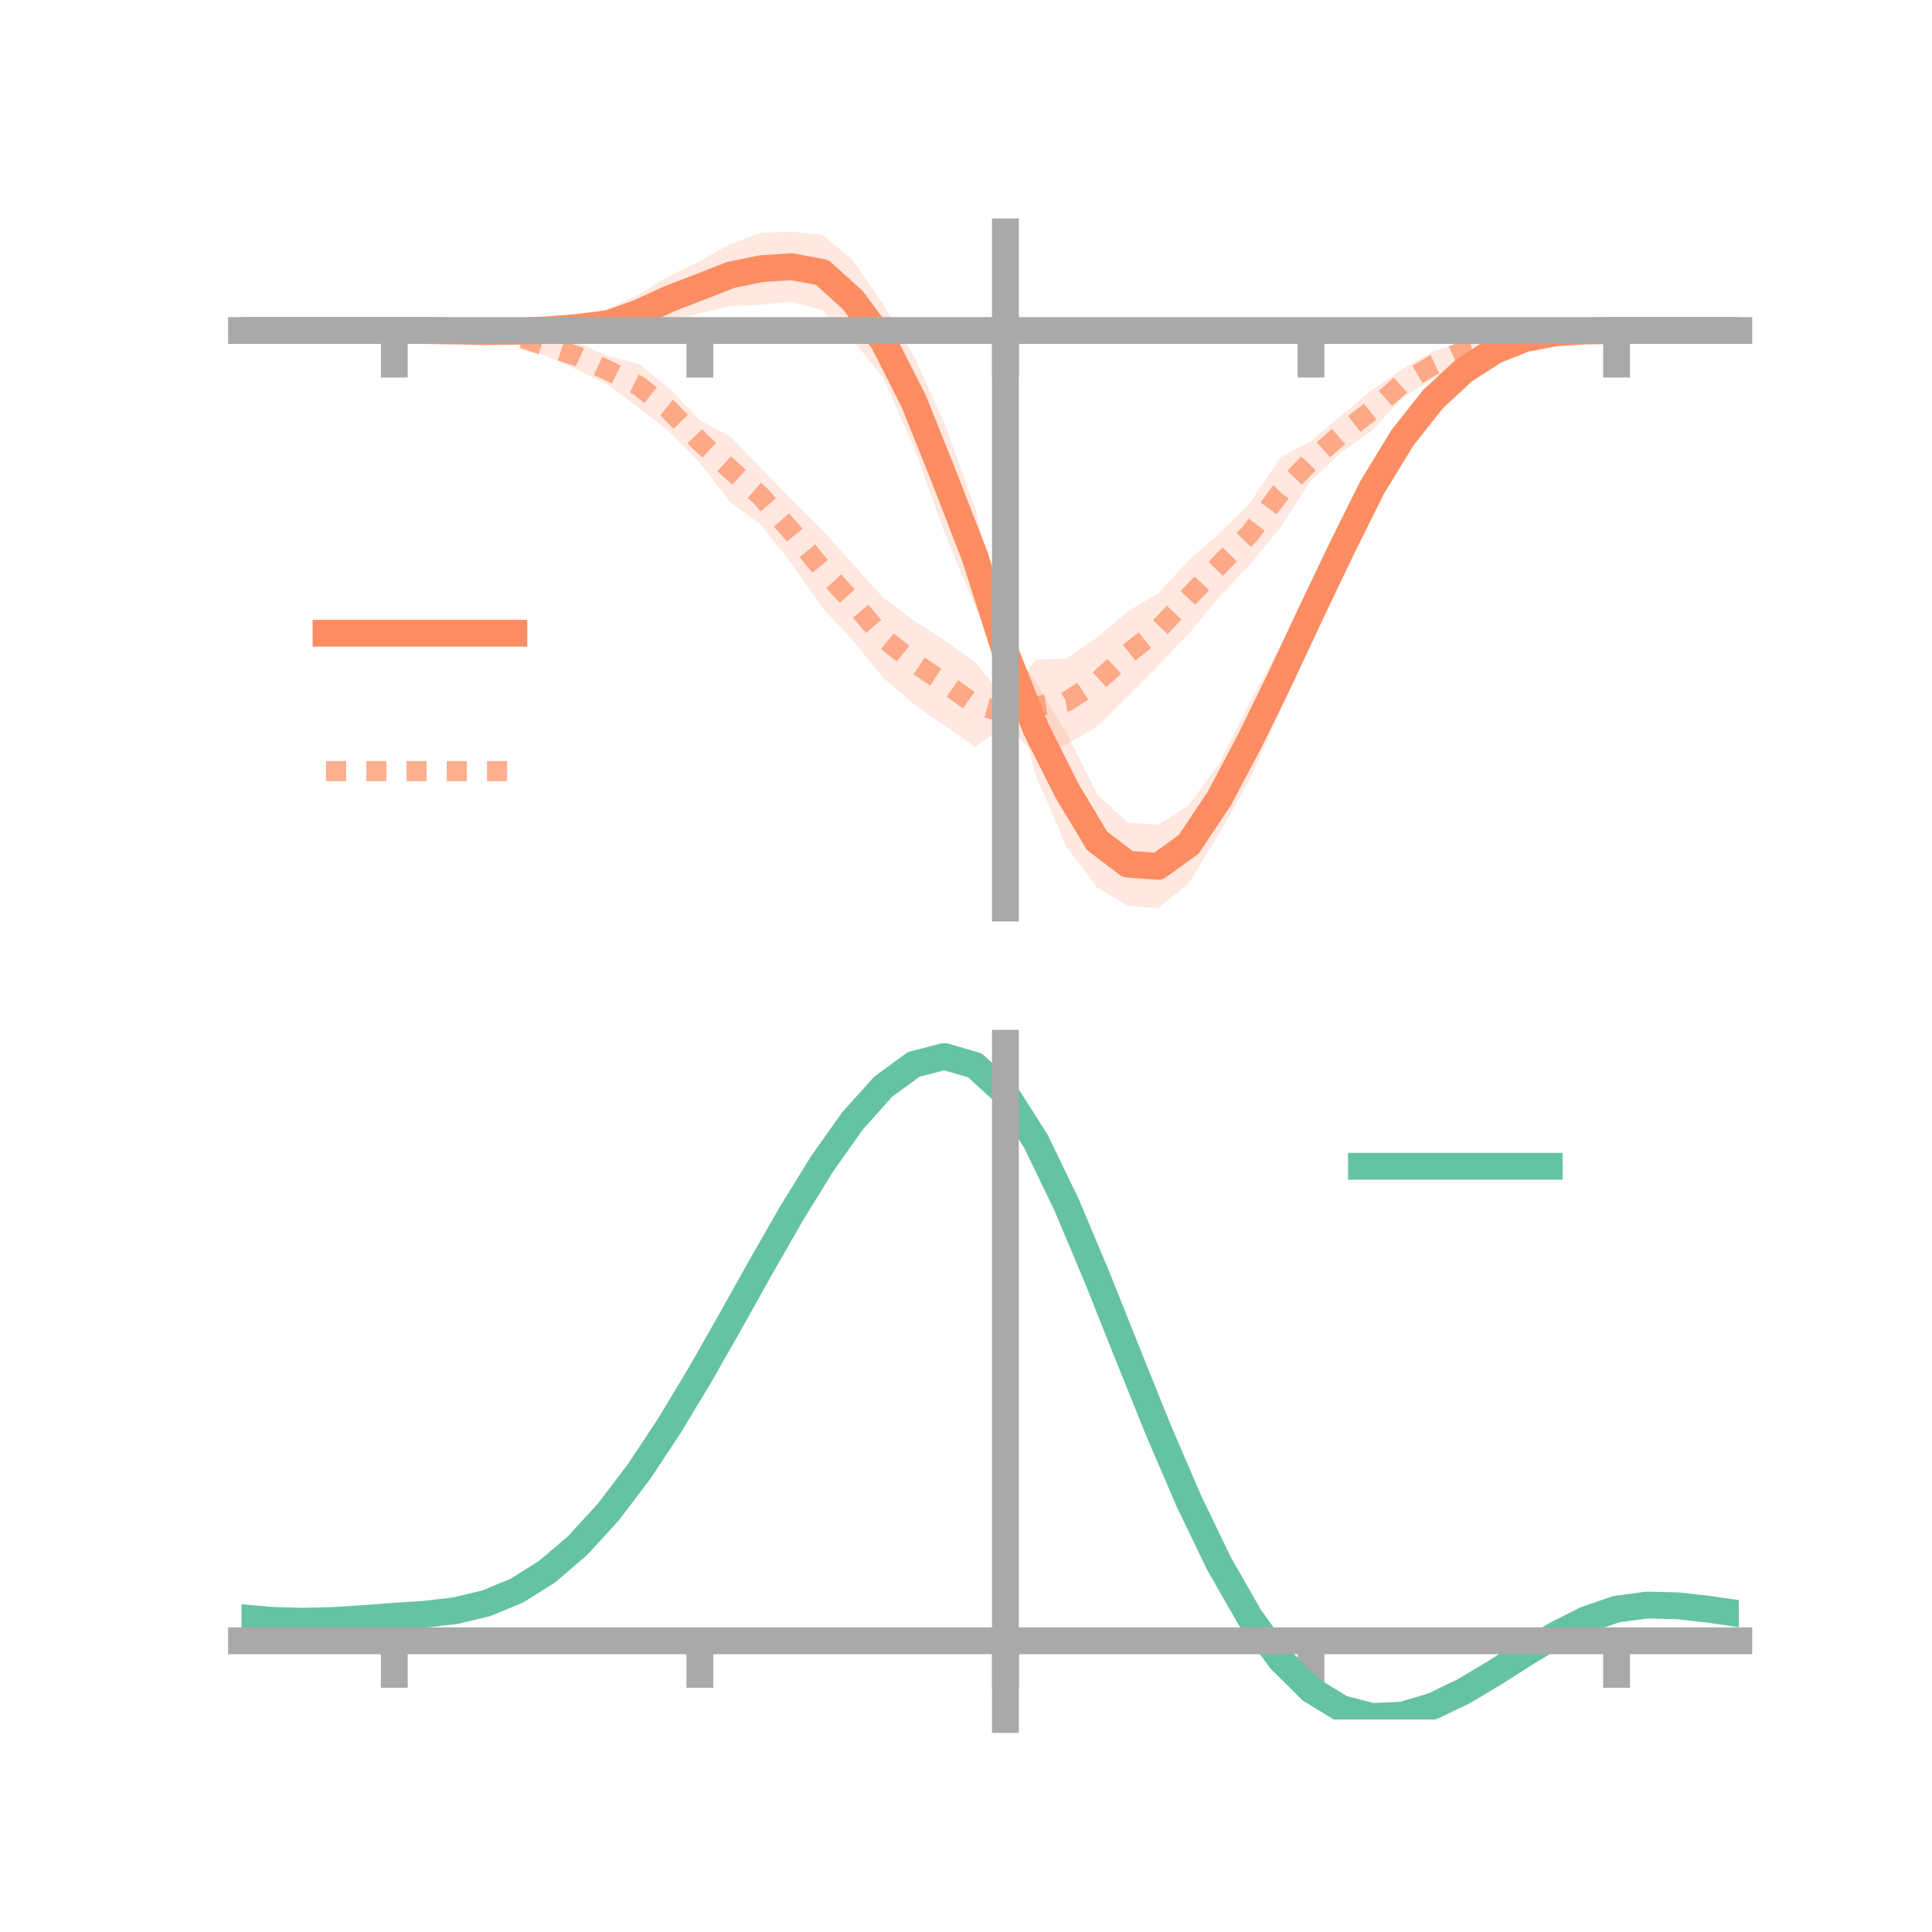 <?xml version="1.0" encoding="utf-8" standalone="no"?>
<!DOCTYPE svg PUBLIC "-//W3C//DTD SVG 1.1//EN"
  "http://www.w3.org/Graphics/SVG/1.1/DTD/svg11.dtd">
<!-- Created with matplotlib (https://matplotlib.org/) -->
<svg height="144pt" version="1.1" viewBox="0 0 144 144" width="144pt" xmlns="http://www.w3.org/2000/svg" xmlns:xlink="http://www.w3.org/1999/xlink">
 <defs>
  <style type="text/css">*{stroke-linecap:butt;stroke-linejoin:round;}</style>
 </defs>
 <g id="figure_1">
  <g id="patch_1">
   <path d="M 0 144 
L 144 144 
L 144 0 
L 0 0 
z
" style="fill:none;"/>
  </g>
  <g id="axes_1">
   <g id="patch_2">
    <path d="M 18 67.68 
L 129.6 67.68 
L 129.6 17.28 
L 18 17.28 
z
" style="fill:none;"/>
   </g>
   <g id="PolyCollection_1">
    <path clip-path="url(#pf4c47cf96d)" d="M 18 24.634 
L 18 24.634 
L 20.278 24.634 
L 22.555 24.634 
L 24.833 24.634 
L 27.11 24.634 
L 29.388 24.634 
L 31.665 24.57 
L 33.943 24.505 
L 36.22 24.398 
L 38.498 24.185 
L 40.776 23.863 
L 43.053 23.49 
L 45.331 23.037 
L 47.608 21.935 
L 49.886 20.573 
L 52.163 19.442 
L 54.441 18.193 
L 56.718 17.336 
L 58.996 17.28 
L 61.273 17.485 
L 63.551 19.364 
L 65.829 22.69 
L 68.106 26.506 
L 70.384 31.551 
L 72.661 37.779 
L 74.939 47.47 
L 77.216 50.876 
L 79.494 54.643 
L 81.771 59.196 
L 84.049 61.31 
L 86.327 61.466 
L 88.604 60.013 
L 90.882 56.921 
L 93.159 52.342 
L 95.437 48.133 
L 97.714 43.586 
L 99.992 39.084 
L 102.269 34.898 
L 104.547 31.373 
L 106.824 28.809 
L 109.102 26.877 
L 111.38 25.618 
L 113.657 24.915 
L 115.935 24.646 
L 118.212 24.596 
L 120.49 24.634 
L 122.767 24.634 
L 125.045 24.634 
L 127.322 24.634 
L 129.6 24.634 
L 129.6 24.634 
L 129.6 24.634 
L 127.322 24.634 
L 125.045 24.634 
L 122.767 24.634 
L 120.49 24.635 
L 118.212 24.735 
L 115.935 24.968 
L 113.657 25.557 
L 111.38 26.681 
L 109.102 28.373 
L 106.824 30.652 
L 104.547 33.837 
L 102.269 37.766 
L 99.992 42.745 
L 97.714 47.778 
L 95.437 52.977 
L 93.159 58.084 
L 90.882 62.106 
L 88.604 65.84 
L 86.327 67.68 
L 84.049 67.504 
L 81.771 66.15 
L 79.494 63.112 
L 77.216 57.783 
L 74.939 49.755 
L 72.661 45.172 
L 70.384 39.651 
L 68.106 33.316 
L 65.829 28.152 
L 63.551 25.346 
L 61.273 23.111 
L 58.996 22.477 
L 56.718 22.718 
L 54.441 22.809 
L 52.163 23.345 
L 49.886 23.969 
L 47.608 24.693 
L 45.331 25.209 
L 43.053 25.322 
L 40.776 25.302 
L 38.498 25.194 
L 36.22 25.027 
L 33.943 24.831 
L 31.665 24.698 
L 29.388 24.634 
L 27.11 24.634 
L 24.833 24.634 
L 22.555 24.634 
L 20.278 24.634 
L 18 24.634 
z
" style="fill:#fc8d62;fill-opacity:0.2;"/>
   </g>
   <g id="PolyCollection_2">
    <path clip-path="url(#pf4c47cf96d)" d="M 18 24.634 
L 18 24.634 
L 20.278 24.634 
L 22.555 24.634 
L 24.833 24.634 
L 27.11 24.634 
L 29.388 24.634 
L 31.665 24.558 
L 33.943 24.46 
L 36.22 24.442 
L 38.498 24.493 
L 40.776 25.074 
L 43.053 25.54 
L 45.331 26.553 
L 47.608 27.12 
L 49.886 28.955 
L 52.163 31.326 
L 54.441 32.541 
L 56.718 34.879 
L 58.996 37.238 
L 61.273 39.49 
L 63.551 42.022 
L 65.829 44.546 
L 68.106 46.256 
L 70.384 47.709 
L 72.661 49.344 
L 74.939 52.141 
L 77.216 49.143 
L 79.494 49.096 
L 81.771 47.524 
L 84.049 45.575 
L 86.327 44.226 
L 88.604 41.759 
L 90.882 39.746 
L 93.159 37.481 
L 95.437 34.097 
L 97.714 32.882 
L 99.992 30.947 
L 102.269 29.047 
L 104.547 27.499 
L 106.824 26.191 
L 109.102 25.408 
L 111.38 24.969 
L 113.657 24.788 
L 115.935 24.617 
L 118.212 24.584 
L 120.49 24.634 
L 122.767 24.634 
L 125.045 24.634 
L 127.322 24.634 
L 129.6 24.634 
L 129.6 24.634 
L 129.6 24.634 
L 127.322 24.634 
L 125.045 24.634 
L 122.767 24.634 
L 120.49 24.635 
L 118.212 24.732 
L 115.935 24.986 
L 113.657 25.439 
L 111.38 26.185 
L 109.102 26.898 
L 106.824 28.22 
L 104.547 29.627 
L 102.269 32.086 
L 99.992 33.716 
L 97.714 35.804 
L 95.437 39.299 
L 93.159 42.079 
L 90.882 44.485 
L 88.604 47.242 
L 86.327 49.602 
L 84.049 51.903 
L 81.771 54.148 
L 79.494 55.493 
L 77.216 56.147 
L 74.939 54.145 
L 72.661 55.659 
L 70.384 54.07 
L 68.106 52.487 
L 65.829 50.517 
L 63.551 47.704 
L 61.273 45.288 
L 58.996 41.985 
L 56.718 39.112 
L 54.441 37.439 
L 52.163 34.494 
L 49.886 32.168 
L 47.608 30.391 
L 45.331 28.686 
L 43.053 27.581 
L 40.776 26.548 
L 38.498 25.684 
L 36.22 25.06 
L 33.943 24.831 
L 31.665 24.707 
L 29.388 24.634 
L 27.11 24.634 
L 24.833 24.634 
L 22.555 24.634 
L 20.278 24.634 
L 18 24.634 
z
" style="fill:#fc8d62;fill-opacity:0.2;"/>
   </g>
   <g id="matplotlib.axis_1">
    <g id="xtick_1">
     <g id="line2d_1">
      <defs>
       <path d="M 0 0 
L 0 3.5 
" id="m05adc32a77" style="stroke:#a9a9a9;stroke-width:2;"/>
      </defs>
      <g>
       <use style="fill:#a9a9a9;stroke:#a9a9a9;stroke-width:2;" x="29.388" xlink:href="#m05adc32a77" y="24.634"/>
      </g>
     </g>
    </g>
    <g id="xtick_2">
     <g id="line2d_2">
      <g>
       <use style="fill:#a9a9a9;stroke:#a9a9a9;stroke-width:2;" x="52.163" xlink:href="#m05adc32a77" y="24.634"/>
      </g>
     </g>
    </g>
    <g id="xtick_3">
     <g id="line2d_3">
      <g>
       <use style="fill:#a9a9a9;stroke:#a9a9a9;stroke-width:2;" x="74.939" xlink:href="#m05adc32a77" y="24.634"/>
      </g>
     </g>
    </g>
    <g id="xtick_4">
     <g id="line2d_4">
      <g>
       <use style="fill:#a9a9a9;stroke:#a9a9a9;stroke-width:2;" x="97.714" xlink:href="#m05adc32a77" y="24.634"/>
      </g>
     </g>
    </g>
    <g id="xtick_5">
     <g id="line2d_5">
      <g>
       <use style="fill:#a9a9a9;stroke:#a9a9a9;stroke-width:2;" x="120.49" xlink:href="#m05adc32a77" y="24.634"/>
      </g>
     </g>
    </g>
   </g>
   <g id="matplotlib.axis_2"/>
   <g id="line2d_6">
    <path clip-path="url(#pf4c47cf96d)" d="M 18 24.634 
L 20.278 24.634 
L 22.555 24.634 
L 24.833 24.634 
L 27.11 24.634 
L 29.388 24.634 
L 31.665 24.634 
L 33.943 24.668 
L 36.22 24.713 
L 38.498 24.69 
L 40.776 24.582 
L 43.053 24.406 
L 45.331 24.123 
L 47.608 23.314 
L 49.886 22.271 
L 52.163 21.393 
L 54.441 20.501 
L 56.718 20.027 
L 58.996 19.878 
L 61.273 20.298 
L 63.551 22.355 
L 65.829 25.421 
L 68.106 29.911 
L 70.384 35.601 
L 72.661 41.475 
L 74.939 48.613 
L 77.216 54.329 
L 79.494 58.878 
L 81.771 62.673 
L 84.049 64.407 
L 86.327 64.573 
L 88.604 62.926 
L 90.882 59.514 
L 93.159 55.213 
L 95.437 50.555 
L 97.714 45.682 
L 99.992 40.914 
L 102.269 36.332 
L 104.547 32.605 
L 106.824 29.73 
L 109.102 27.625 
L 111.38 26.149 
L 113.657 25.236 
L 115.935 24.807 
L 118.212 24.665 
L 120.49 24.634 
L 122.767 24.634 
L 125.045 24.634 
L 127.322 24.634 
L 129.6 24.634 
" style="fill:none;stroke:#fc8d62;stroke-linecap:square;stroke-width:2;"/>
   </g>
   <g id="line2d_7">
    <path clip-path="url(#pf4c47cf96d)" d="M 18 24.634 
L 20.278 24.634 
L 22.555 24.634 
L 24.833 24.634 
L 27.11 24.634 
L 29.388 24.634 
L 31.665 24.633 
L 33.943 24.645 
L 36.22 24.751 
L 38.498 25.089 
L 40.776 25.811 
L 43.053 26.561 
L 45.331 27.619 
L 47.608 28.755 
L 49.886 30.562 
L 52.163 32.91 
L 54.441 34.99 
L 56.718 36.995 
L 58.996 39.612 
L 61.273 42.389 
L 63.551 44.863 
L 65.829 47.532 
L 68.106 49.372 
L 70.384 50.889 
L 72.661 52.502 
L 74.939 53.143 
L 77.216 52.645 
L 79.494 52.294 
L 81.771 50.836 
L 84.049 48.739 
L 86.327 46.914 
L 88.604 44.5 
L 90.882 42.115 
L 93.159 39.78 
L 95.437 36.698 
L 97.714 34.343 
L 99.992 32.331 
L 102.269 30.567 
L 104.547 28.563 
L 106.824 27.206 
L 109.102 26.153 
L 111.38 25.577 
L 113.657 25.114 
L 115.935 24.801 
L 118.212 24.658 
L 120.49 24.634 
L 122.767 24.634 
L 125.045 24.634 
L 127.322 24.634 
L 129.6 24.634 
" style="fill:none;stroke:#fc8d62;stroke-dasharray:1.5,1.5;stroke-dashoffset:0;stroke-opacity:0.7;stroke-width:1.5;"/>
   </g>
   <g id="patch_3">
    <path d="M 74.939 67.68 
L 74.939 17.28 
" style="fill:none;stroke:#a9a9a9;stroke-linecap:square;stroke-linejoin:miter;stroke-width:2;"/>
   </g>
   <g id="patch_4">
    <path d="M 129.6 67.68 
L 129.6 17.28 
" style="fill:none;"/>
   </g>
   <g id="patch_5">
    <path d="M 18 24.634 
L 129.6 24.634 
" style="fill:none;stroke:#a9a9a9;stroke-linecap:square;stroke-linejoin:miter;stroke-width:2;"/>
   </g>
   <g id="patch_6">
    <path d="M 18 17.28 
L 129.6 17.28 
" style="fill:none;"/>
   </g>
   <g id="legend_1">
    <g id="line2d_8">
     <path d="M 24.3 47.2 
L 38.3 47.2 
" style="fill:none;stroke:#fc8d62;stroke-linecap:square;stroke-width:2;"/>
    </g>
    <g id="line2d_9"/>
    <g id="text_1">
     <!--   -->
     <g transform="translate(43.9 49.65)scale(0.07 -0.07)">
      <defs>
       <path id="DejaVuSans-32"/>
      </defs>
      <use xlink:href="#DejaVuSans-32"/>
     </g>
    </g>
    <g id="line2d_10">
     <path d="M 24.3 57.474 
L 38.3 57.474 
" style="fill:none;stroke:#fc8d62;stroke-dasharray:1.5,1.5;stroke-dashoffset:0;stroke-opacity:0.7;stroke-width:1.5;"/>
    </g>
    <g id="line2d_11"/>
    <g id="text_2">
     <!--   -->
     <g transform="translate(43.9 59.924)scale(0.07 -0.07)">
      <use xlink:href="#DejaVuSans-32"/>
     </g>
    </g>
   </g>
  </g>
  <g id="axes_2">
   <g id="patch_7">
    <path d="M 18 128.16 
L 129.6 128.16 
L 129.6 77.76 
L 18 77.76 
z
" style="fill:none;"/>
   </g>
   <g id="PolyCollection_3">
    <path clip-path="url(#p7f3cf66f9d)" d="M 18 120.61 
L 18 120.531 
L 20.278 120.741 
L 22.555 120.811 
L 24.833 120.746 
L 27.11 120.589 
L 29.388 120.411 
L 31.665 120.256 
L 33.943 119.985 
L 36.22 119.437 
L 38.498 118.486 
L 40.776 117.041 
L 43.053 115.05 
L 45.331 112.506 
L 47.608 109.438 
L 49.886 105.916 
L 52.163 102.04 
L 54.441 97.938 
L 56.718 93.766 
L 58.996 89.698 
L 61.273 85.923 
L 63.551 82.641 
L 65.829 80.053 
L 68.106 78.361 
L 70.384 77.76 
L 72.661 78.436 
L 74.939 80.557 
L 77.216 84.202 
L 79.494 88.992 
L 81.771 94.49 
L 84.049 100.29 
L 86.327 106.034 
L 88.604 111.422 
L 90.882 116.22 
L 93.159 120.26 
L 95.437 123.438 
L 97.714 125.717 
L 99.992 127.12 
L 102.269 127.717 
L 104.547 127.617 
L 106.824 126.952 
L 109.102 125.874 
L 111.38 124.543 
L 113.657 123.119 
L 115.935 121.761 
L 118.212 120.622 
L 120.49 119.852 
L 122.767 119.551 
L 125.045 119.61 
L 127.322 119.877 
L 129.6 120.219 
L 129.6 120.325 
L 129.6 120.325 
L 127.322 120.009 
L 125.045 119.761 
L 122.767 119.713 
L 120.49 120.018 
L 118.212 120.798 
L 115.935 121.966 
L 113.657 123.372 
L 111.38 124.851 
L 109.102 126.235 
L 106.824 127.354 
L 104.547 128.045 
L 102.269 128.16 
L 99.992 127.573 
L 97.714 126.19 
L 95.437 123.956 
L 93.159 120.864 
L 90.882 116.95 
L 88.604 112.309 
L 86.327 107.098 
L 84.049 101.54 
L 81.771 95.923 
L 79.494 90.594 
L 77.216 85.951 
L 74.939 82.418 
L 72.661 80.37 
L 70.384 79.722 
L 68.106 80.306 
L 65.829 81.938 
L 63.551 84.426 
L 61.273 87.574 
L 58.996 91.186 
L 56.718 95.071 
L 54.441 99.049 
L 52.163 102.954 
L 49.886 106.642 
L 47.608 109.992 
L 45.331 112.912 
L 43.053 115.341 
L 40.776 117.251 
L 38.498 118.65 
L 36.22 119.579 
L 33.943 120.115 
L 31.665 120.377 
L 29.388 120.521 
L 27.11 120.682 
L 24.833 120.82 
L 22.555 120.87 
L 20.278 120.8 
L 18 120.61 
z
" style="fill:#66c2a5;fill-opacity:0.2;"/>
   </g>
   <g id="matplotlib.axis_3">
    <g id="xtick_6">
     <g id="line2d_12">
      <g>
       <use style="fill:#a9a9a9;stroke:#a9a9a9;stroke-width:2;" x="29.388" xlink:href="#m05adc32a77" y="122.293"/>
      </g>
     </g>
    </g>
    <g id="xtick_7">
     <g id="line2d_13">
      <g>
       <use style="fill:#a9a9a9;stroke:#a9a9a9;stroke-width:2;" x="52.163" xlink:href="#m05adc32a77" y="122.293"/>
      </g>
     </g>
    </g>
    <g id="xtick_8">
     <g id="line2d_14">
      <g>
       <use style="fill:#a9a9a9;stroke:#a9a9a9;stroke-width:2;" x="74.939" xlink:href="#m05adc32a77" y="122.293"/>
      </g>
     </g>
    </g>
    <g id="xtick_9">
     <g id="line2d_15">
      <g>
       <use style="fill:#a9a9a9;stroke:#a9a9a9;stroke-width:2;" x="97.714" xlink:href="#m05adc32a77" y="122.293"/>
      </g>
     </g>
    </g>
    <g id="xtick_10">
     <g id="line2d_16">
      <g>
       <use style="fill:#a9a9a9;stroke:#a9a9a9;stroke-width:2;" x="120.49" xlink:href="#m05adc32a77" y="122.293"/>
      </g>
     </g>
    </g>
   </g>
   <g id="matplotlib.axis_4"/>
   <g id="line2d_17">
    <path clip-path="url(#p7f3cf66f9d)" d="M 18 120.57 
L 20.278 120.771 
L 22.555 120.84 
L 24.833 120.783 
L 27.11 120.636 
L 29.388 120.466 
L 31.665 120.317 
L 33.943 120.05 
L 36.22 119.508 
L 38.498 118.568 
L 40.776 117.146 
L 43.053 115.196 
L 45.331 112.709 
L 47.608 109.715 
L 49.886 106.279 
L 52.163 102.497 
L 54.441 98.493 
L 56.718 94.418 
L 58.996 90.442 
L 61.273 86.749 
L 63.551 83.533 
L 65.829 80.996 
L 68.106 79.333 
L 70.384 78.741 
L 72.661 79.403 
L 74.939 81.488 
L 77.216 85.076 
L 79.494 89.793 
L 81.771 95.207 
L 84.049 100.915 
L 86.327 106.566 
L 88.604 111.865 
L 90.882 116.585 
L 93.159 120.562 
L 95.437 123.697 
L 97.714 125.953 
L 99.992 127.346 
L 102.269 127.939 
L 104.547 127.831 
L 106.824 127.153 
L 109.102 126.054 
L 111.38 124.697 
L 113.657 123.245 
L 115.935 121.864 
L 118.212 120.71 
L 120.49 119.935 
L 122.767 119.632 
L 125.045 119.686 
L 127.322 119.943 
L 129.6 120.272 
" style="fill:none;stroke:#66c2a5;stroke-linecap:square;stroke-width:2;"/>
   </g>
   <g id="patch_8">
    <path d="M 74.939 128.16 
L 74.939 77.76 
" style="fill:none;stroke:#a9a9a9;stroke-linecap:square;stroke-linejoin:miter;stroke-width:2;"/>
   </g>
   <g id="patch_9">
    <path d="M 129.6 128.16 
L 129.6 77.76 
" style="fill:none;"/>
   </g>
   <g id="patch_10">
    <path d="M 18 122.293 
L 129.6 122.293 
" style="fill:none;stroke:#a9a9a9;stroke-linecap:square;stroke-linejoin:miter;stroke-width:2;"/>
   </g>
   <g id="patch_11">
    <path d="M 18 77.76 
L 129.6 77.76 
" style="fill:none;"/>
   </g>
   <g id="legend_2">
    <g id="line2d_18">
     <path d="M 101.475 86.929 
L 115.475 86.929 
" style="fill:none;stroke:#66c2a5;stroke-linecap:square;stroke-width:2;"/>
    </g>
    <g id="line2d_19"/>
    <g id="text_3">
     <!--   -->
     <g transform="translate(121.075 89.379)scale(0.07 -0.07)">
      <use xlink:href="#DejaVuSans-32"/>
     </g>
    </g>
   </g>
  </g>
 </g>
 <defs>
  <clipPath id="pf4c47cf96d">
   <rect height="50.4" width="111.6" x="18" y="17.28"/>
  </clipPath>
  <clipPath id="p7f3cf66f9d">
   <rect height="50.4" width="111.6" x="18" y="77.76"/>
  </clipPath>
 </defs>
</svg>
